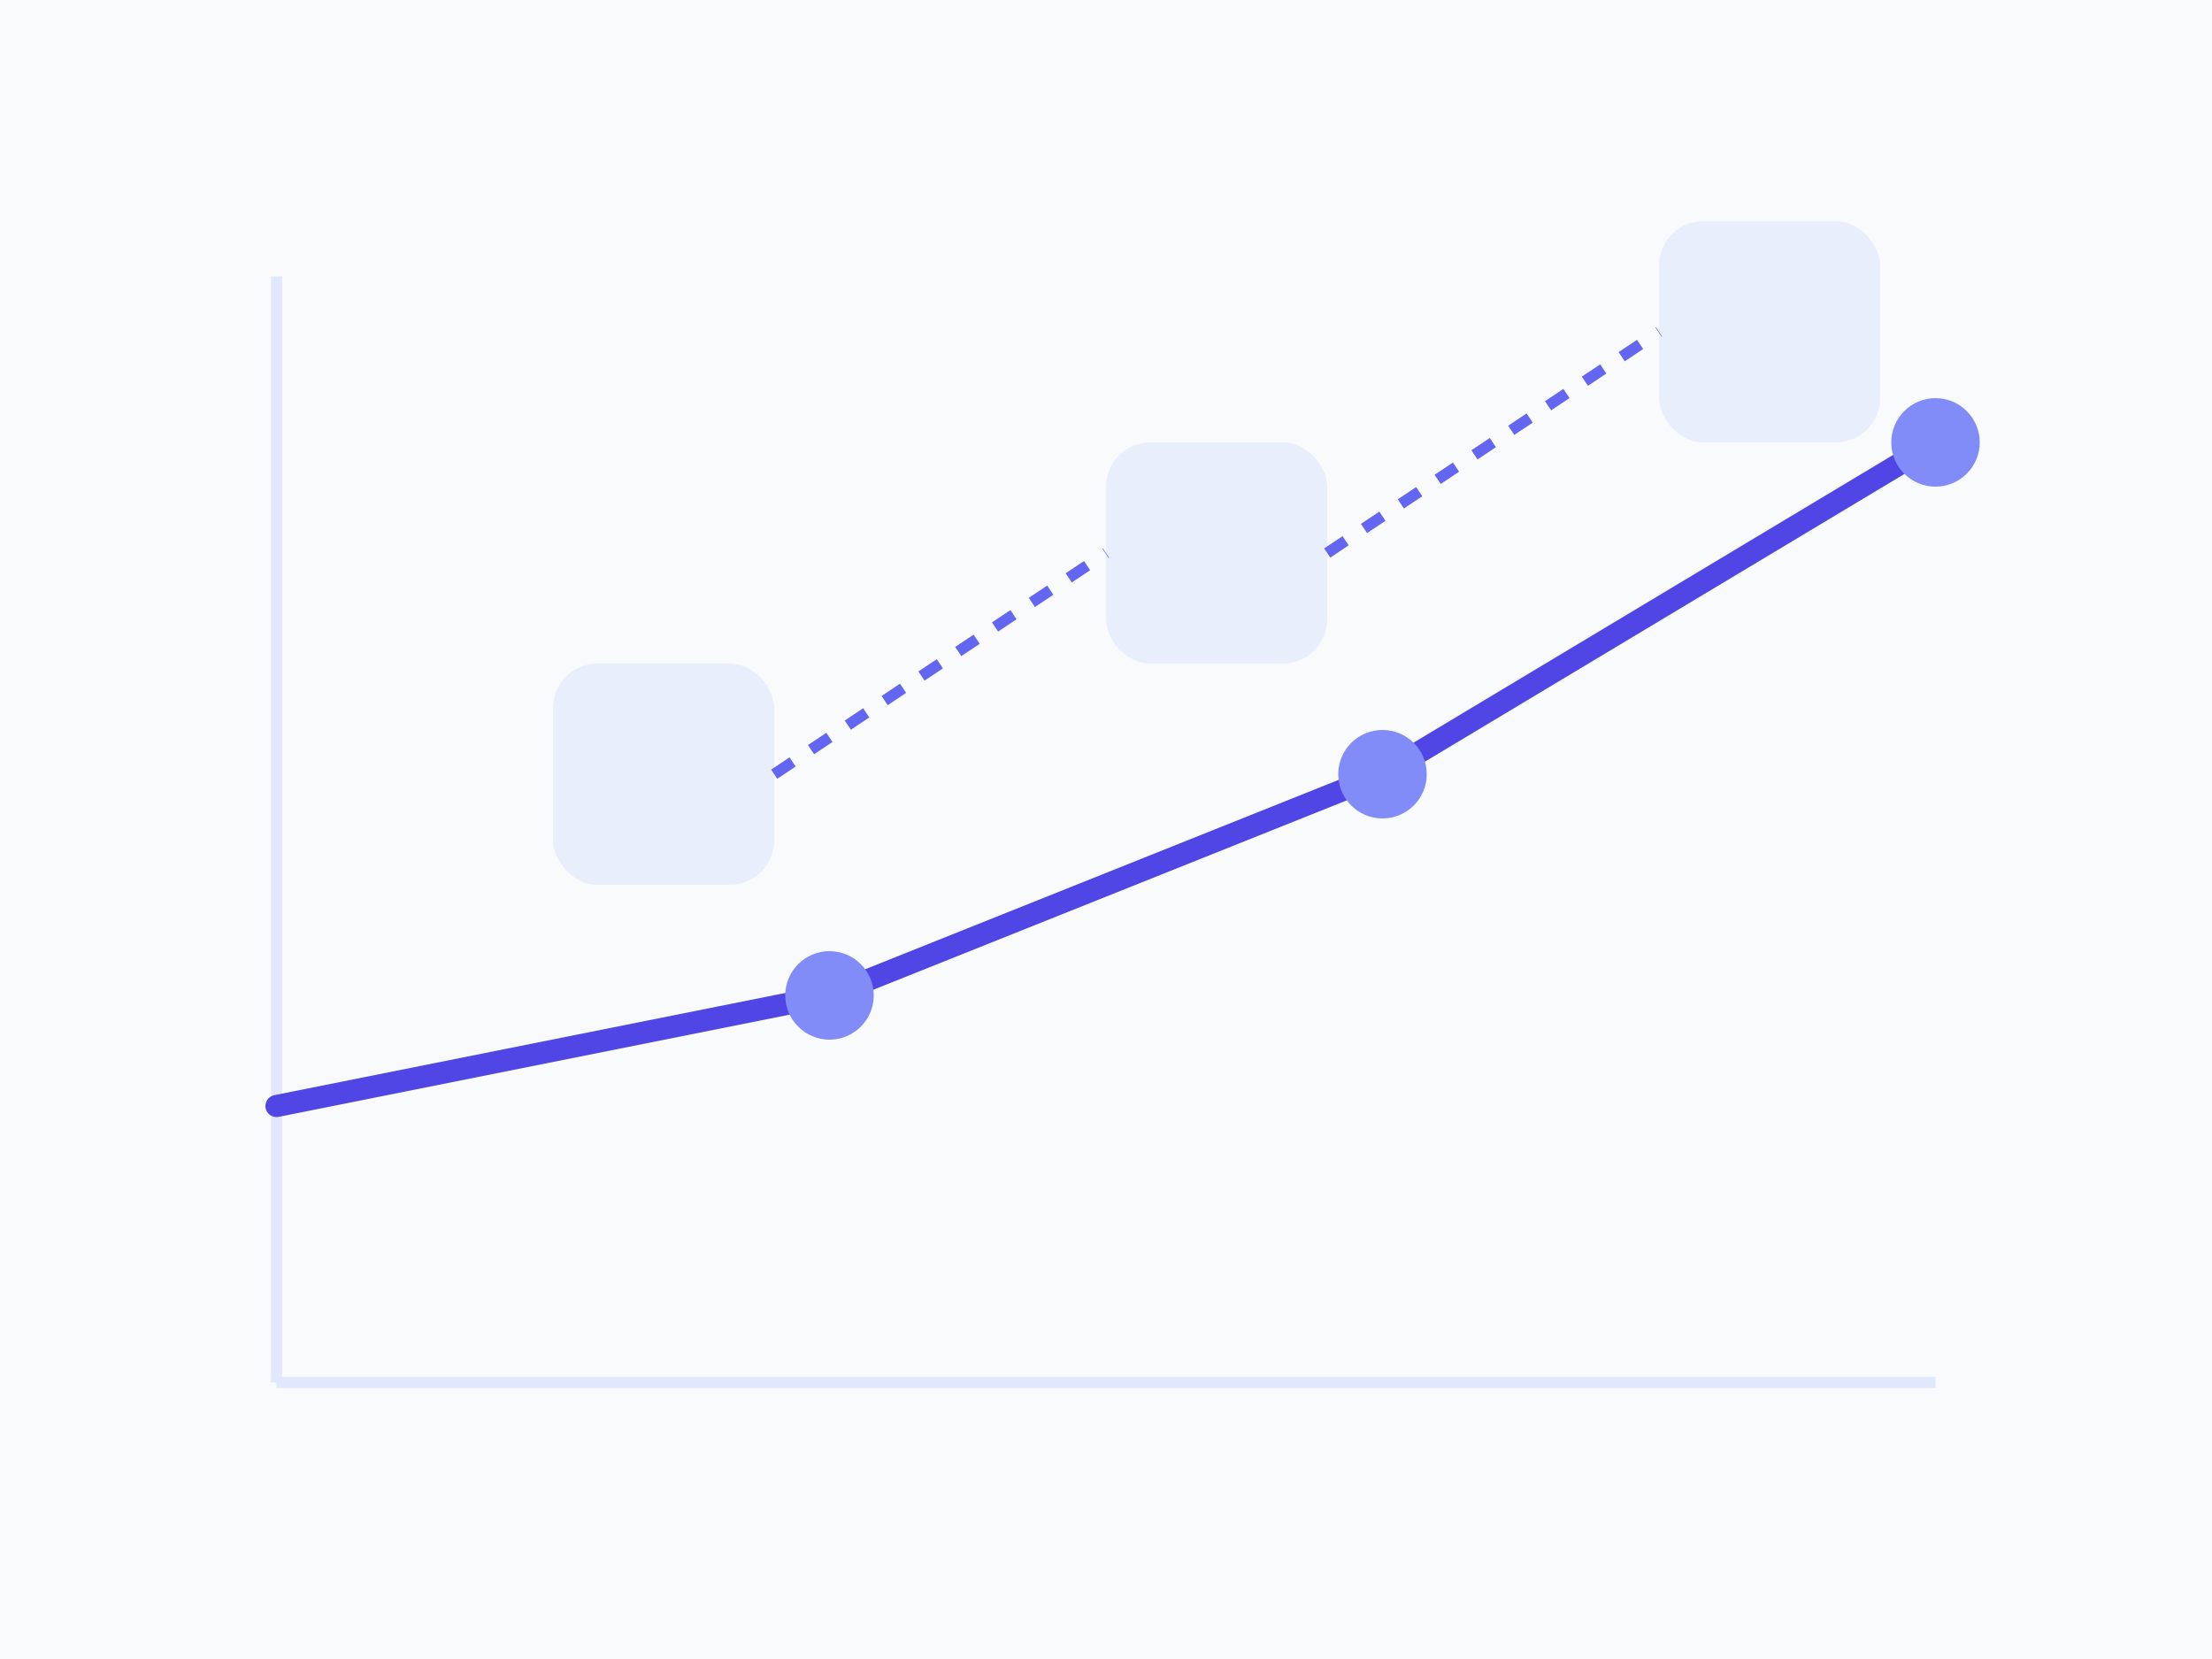 <?xml version="1.0" encoding="UTF-8"?>
<svg width="400" height="300" viewBox="0 0 400 300" fill="none" xmlns="http://www.w3.org/2000/svg">
  <!-- Background -->
  <rect width="400" height="300" fill="#F8FAFC"/>
  
  <!-- Growth Chart -->
  <path d="M50 250h300M50 50v200" stroke="#E0E7FF" stroke-width="2"/>
  
  <!-- Growth Line -->
  <path d="M50 200 L150 180 L250 140 L350 80" stroke="#4F46E5" stroke-width="4" stroke-linecap="round"/>
  
  <!-- Data Points -->
  <circle cx="150" cy="180" r="8" fill="#818CF8"/>
  <circle cx="250" cy="140" r="8" fill="#818CF8"/>
  <circle cx="350" cy="80" r="8" fill="#818CF8"/>
  
  <!-- Decorative Elements -->
  <rect x="100" y="120" width="40" height="40" rx="8" fill="#C7D2FE" opacity="0.3"/>
  <rect x="200" y="80" width="40" height="40" rx="8" fill="#C7D2FE" opacity="0.3"/>
  <rect x="300" y="40" width="40" height="40" rx="8" fill="#C7D2FE" opacity="0.3"/>
  
  <!-- Connection Lines -->
  <path d="M140 140l60-40M240 100l60-40" stroke="#6366F1" stroke-width="2" stroke-dasharray="4 4"/>
</svg> 